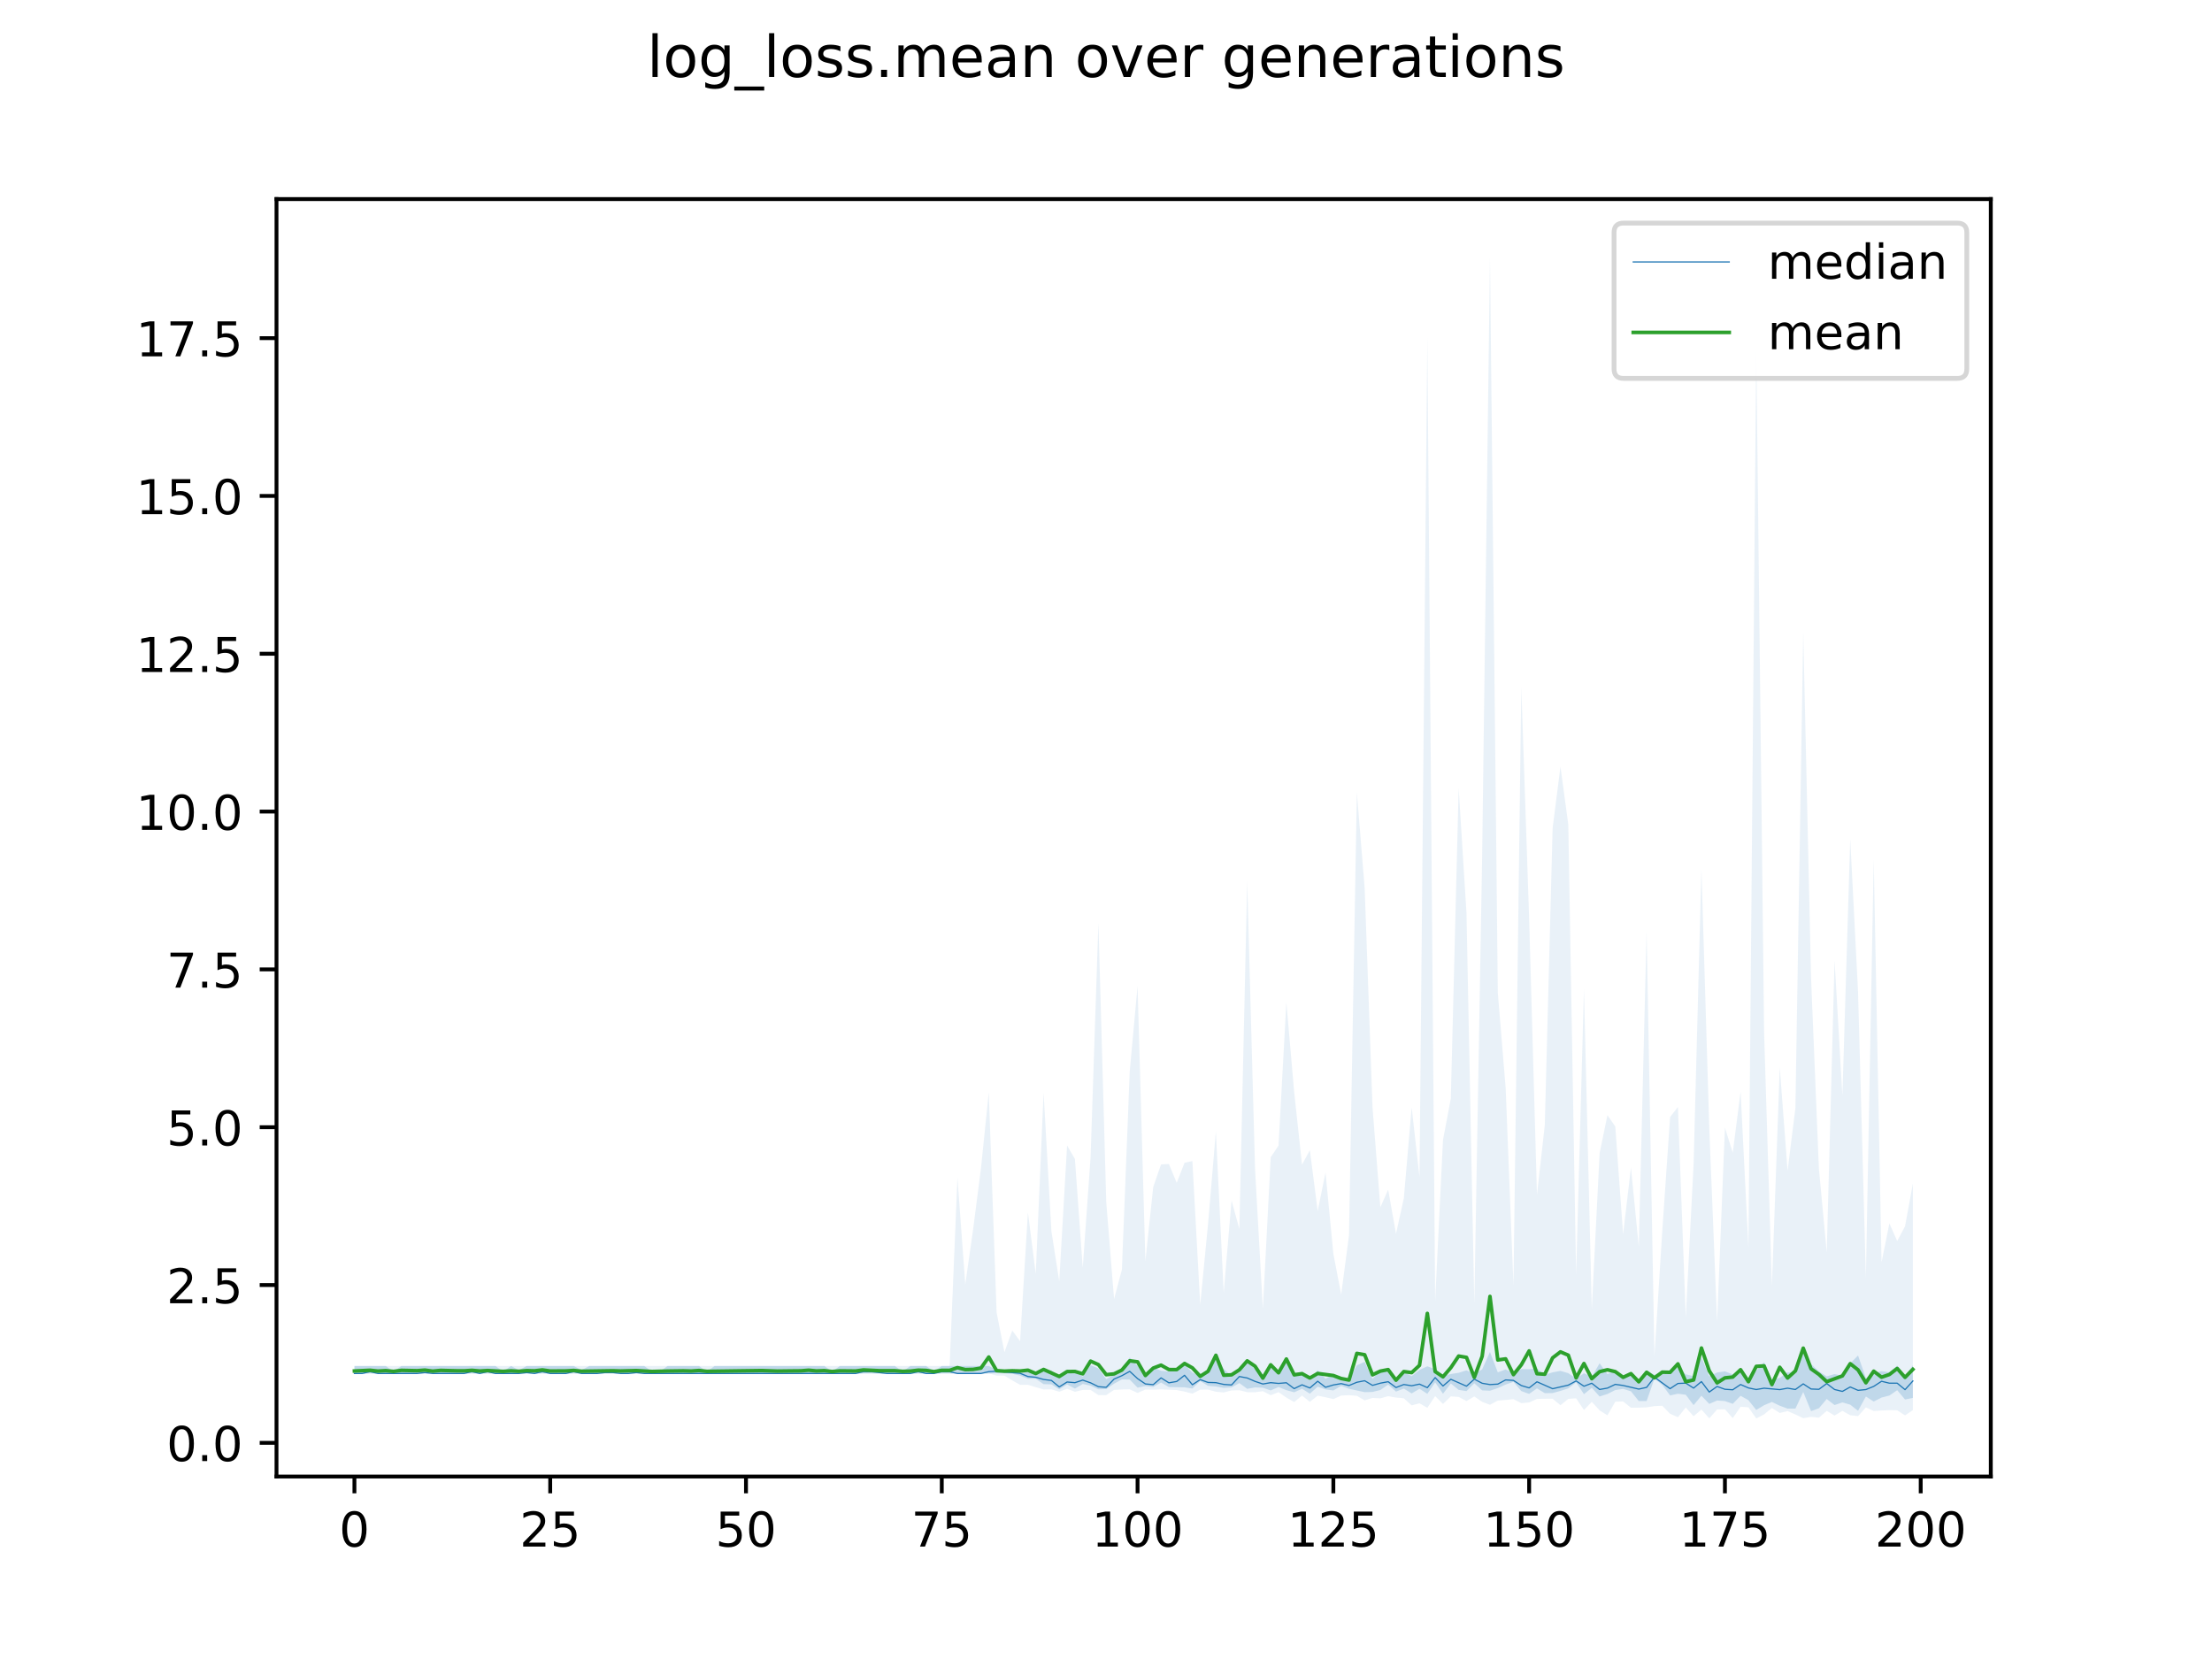 <?xml version="1.0" encoding="utf-8" standalone="no"?>
<!DOCTYPE svg PUBLIC "-//W3C//DTD SVG 1.1//EN"
  "http://www.w3.org/Graphics/SVG/1.1/DTD/svg11.dtd">
<!-- Created with matplotlib (https://matplotlib.org/) -->
<svg height="345.6pt" version="1.1" viewBox="0 0 460.8 345.6" width="460.8pt" xmlns="http://www.w3.org/2000/svg" xmlns:xlink="http://www.w3.org/1999/xlink">
 <defs>
  <style type="text/css">
*{stroke-linecap:butt;stroke-linejoin:round;}
  </style>
 </defs>
 <g id="figure_1">
  <g id="patch_1">
   <path d="M 0 345.6 
L 460.8 345.6 
L 460.8 0 
L 0 0 
z
" style="fill:#ffffff;"/>
  </g>
  <g id="axes_1">
   <g id="patch_2">
    <path d="M 57.6 307.584 
L 414.72 307.584 
L 414.72 41.472 
L 57.6 41.472 
z
" style="fill:#ffffff;"/>
   </g>
   <g id="PolyCollection_1">
    <path clip-path="url(#p5061f35bc5)" d="M 73.833 284.55 
L 73.833 286.122 
L 75.464 286.122 
L 77.096 286.122 
L 78.727 286.122 
L 80.358 286.122 
L 81.99 286.122 
L 83.621 286.122 
L 85.253 286.122 
L 86.884 286.122 
L 88.516 286.122 
L 90.147 286.122 
L 91.778 286.122 
L 93.41 286.122 
L 95.041 286.122 
L 96.673 286.122 
L 98.304 286.122 
L 99.936 286.122 
L 101.567 286.122 
L 103.198 286.122 
L 104.83 286.122 
L 106.461 286.122 
L 108.093 286.122 
L 109.724 286.122 
L 111.356 286.122 
L 112.987 286.122 
L 114.618 286.122 
L 116.25 286.122 
L 117.881 286.122 
L 119.513 286.122 
L 121.144 286.122 
L 122.776 286.122 
L 124.407 286.122 
L 126.038 286.122 
L 127.67 286.122 
L 129.301 286.122 
L 130.933 286.122 
L 132.564 286.122 
L 134.196 286.122 
L 135.827 286.122 
L 137.458 286.122 
L 139.09 286.122 
L 140.721 286.122 
L 142.353 286.122 
L 143.984 286.122 
L 145.616 286.122 
L 147.247 286.122 
L 148.879 286.122 
L 150.51 286.122 
L 152.141 286.122 
L 153.773 286.122 
L 155.404 286.122 
L 157.036 286.122 
L 158.667 286.122 
L 160.299 286.122 
L 161.93 286.122 
L 163.561 286.122 
L 165.193 286.122 
L 166.824 286.122 
L 168.456 286.122 
L 170.087 286.122 
L 171.719 286.122 
L 173.35 286.122 
L 174.981 286.122 
L 176.613 286.122 
L 178.244 286.122 
L 179.876 286.122 
L 181.507 286.122 
L 183.139 286.122 
L 184.77 286.122 
L 186.401 286.122 
L 188.033 286.122 
L 189.664 286.122 
L 191.296 286.122 
L 192.927 286.122 
L 194.559 286.122 
L 196.19 286.122 
L 197.821 286.122 
L 199.453 286.122 
L 201.084 286.122 
L 202.716 286.122 
L 204.347 286.122 
L 205.979 286.122 
L 207.61 286.064 
L 209.241 286.098 
L 210.873 286.188 
L 212.504 286.561 
L 214.136 287.221 
L 215.767 287.219 
L 217.399 288.347 
L 219.03 288.386 
L 220.661 289.426 
L 222.293 288.394 
L 223.924 289.269 
L 225.556 288.309 
L 227.187 288.66 
L 228.819 289.422 
L 230.45 289.375 
L 232.081 288.251 
L 233.713 287.349 
L 235.344 287.389 
L 236.976 289.071 
L 238.607 288.744 
L 240.239 288.926 
L 241.87 288.015 
L 243.501 288.945 
L 245.133 288.979 
L 246.764 289.007 
L 248.396 289.262 
L 250.027 287.699 
L 251.659 288.692 
L 253.29 288.833 
L 254.921 289.126 
L 256.553 289.024 
L 258.184 288.12 
L 259.816 289.316 
L 261.447 289.023 
L 263.079 289.089 
L 264.71 289.649 
L 266.341 288.941 
L 267.973 289.595 
L 269.604 290.044 
L 271.236 289.302 
L 272.867 290.326 
L 274.499 288.88 
L 276.13 289.441 
L 277.761 289.655 
L 279.393 288.713 
L 281.024 289.307 
L 282.656 289.657 
L 284.287 290.015 
L 285.919 289.968 
L 287.55 289.568 
L 289.181 288.437 
L 290.813 289.895 
L 292.444 289.266 
L 294.076 290.278 
L 295.707 289.308 
L 297.339 290.361 
L 298.97 287.97 
L 300.601 290.343 
L 302.233 288.213 
L 303.864 289.532 
L 305.496 289.797 
L 307.127 288.162 
L 308.759 289.64 
L 310.39 289.713 
L 312.021 289.161 
L 313.653 288.431 
L 315.284 287.864 
L 316.916 289.786 
L 318.547 290.375 
L 320.179 289.231 
L 321.81 290.223 
L 323.441 290.2 
L 325.073 289.747 
L 326.704 289.228 
L 328.336 287.966 
L 329.967 290.43 
L 331.599 289.111 
L 333.23 290.911 
L 334.862 290.391 
L 336.493 289.572 
L 338.124 289.335 
L 339.756 289.831 
L 341.387 291.869 
L 343.019 291.866 
L 344.65 287.198 
L 346.282 288.503 
L 347.913 290.694 
L 349.544 290.339 
L 351.176 290.553 
L 352.807 292.721 
L 354.439 290.752 
L 356.07 292.46 
L 357.702 291.748 
L 359.333 291.868 
L 360.964 292.446 
L 362.596 290.773 
L 364.227 291.683 
L 365.859 293.718 
L 367.49 292.733 
L 369.122 292.05 
L 370.753 292.839 
L 372.384 293.444 
L 374.016 293.438 
L 375.647 289.972 
L 377.279 293.968 
L 378.91 293.367 
L 380.542 291.439 
L 382.173 292.699 
L 383.804 292.147 
L 385.436 292.619 
L 387.067 293.895 
L 388.699 290.915 
L 390.33 291.968 
L 391.962 291.137 
L 393.593 290.718 
L 395.224 289.602 
L 396.856 291.544 
L 398.487 291.203 
L 398.487 284.419 
L 398.487 284.419 
L 396.856 286.646 
L 395.224 284.503 
L 393.593 285.862 
L 391.962 285.641 
L 390.33 286.005 
L 388.699 287.104 
L 387.067 282.375 
L 385.436 284.02 
L 383.804 286.57 
L 382.173 286.246 
L 380.542 286.72 
L 378.91 285.682 
L 377.279 284.163 
L 375.647 281.492 
L 374.016 285.973 
L 372.384 285.861 
L 370.753 287.035 
L 369.122 287.43 
L 367.49 283.773 
L 365.859 285.561 
L 364.227 287.194 
L 362.596 285.265 
L 360.964 286.315 
L 359.333 285.68 
L 357.702 285.918 
L 356.07 286.719 
L 354.439 282.758 
L 352.807 286.678 
L 351.176 286.294 
L 349.544 284.801 
L 347.913 285.67 
L 346.282 285.686 
L 344.65 286.412 
L 343.019 285.464 
L 341.387 287.462 
L 339.756 286.54 
L 338.124 286.853 
L 336.493 285.498 
L 334.862 286.259 
L 333.23 283.991 
L 331.599 286.798 
L 329.967 286.075 
L 328.336 287.159 
L 326.704 286.058 
L 325.073 285.577 
L 323.441 285.887 
L 321.81 286.379 
L 320.179 285.093 
L 318.547 285.23 
L 316.916 285.204 
L 315.284 286.088 
L 313.653 285.278 
L 312.021 285.883 
L 310.39 281.635 
L 308.759 285.26 
L 307.127 286.196 
L 305.496 285.463 
L 303.864 285.978 
L 302.233 286.227 
L 300.601 286.673 
L 298.97 285.211 
L 297.339 284.628 
L 295.707 285.381 
L 294.076 286.667 
L 292.444 285.783 
L 290.813 287.1 
L 289.181 285.627 
L 287.55 285.557 
L 285.919 287.254 
L 284.287 283.69 
L 282.656 284.421 
L 281.024 287.329 
L 279.393 287.247 
L 277.761 286.262 
L 276.13 287.221 
L 274.499 285.439 
L 272.867 287.471 
L 271.236 285.911 
L 269.604 285.978 
L 267.973 282.795 
L 266.341 286.418 
L 264.71 283.993 
L 263.079 286.95 
L 261.447 285.22 
L 259.816 283.748 
L 258.184 285.258 
L 256.553 286.633 
L 254.921 285.169 
L 253.29 282.714 
L 251.659 285.744 
L 250.027 286.63 
L 248.396 285.944 
L 246.764 284.243 
L 245.133 285.523 
L 243.501 285.726 
L 241.87 285.555 
L 240.239 284.85 
L 238.607 286.375 
L 236.976 284.544 
L 235.344 282.779 
L 233.713 285.421 
L 232.081 286.357 
L 230.45 287.319 
L 228.819 285.053 
L 227.187 284.377 
L 225.556 286.8 
L 223.924 285.316 
L 222.293 285.899 
L 220.661 287.051 
L 219.03 285.462 
L 217.399 285.522 
L 215.767 285.912 
L 214.136 285.462 
L 212.504 285.423 
L 210.873 285.53 
L 209.241 285.484 
L 207.61 285.406 
L 205.979 284.55 
L 204.347 284.55 
L 202.716 284.55 
L 201.084 284.55 
L 199.453 284.55 
L 197.821 284.55 
L 196.19 284.55 
L 194.559 285.739 
L 192.927 284.55 
L 191.296 284.55 
L 189.664 284.55 
L 188.033 285.739 
L 186.401 284.55 
L 184.77 284.55 
L 183.139 284.55 
L 181.507 284.55 
L 179.876 284.55 
L 178.244 284.55 
L 176.613 284.55 
L 174.981 284.55 
L 173.35 285.739 
L 171.719 284.55 
L 170.087 284.55 
L 168.456 284.55 
L 166.824 284.55 
L 165.193 284.55 
L 163.561 284.55 
L 161.93 284.55 
L 160.299 284.55 
L 158.667 284.55 
L 157.036 284.55 
L 155.404 284.55 
L 153.773 284.55 
L 152.141 284.55 
L 150.51 284.55 
L 148.879 284.55 
L 147.247 285.739 
L 145.616 284.55 
L 143.984 284.55 
L 142.353 284.55 
L 140.721 284.55 
L 139.09 284.55 
L 137.458 285.739 
L 135.827 285.739 
L 134.196 284.55 
L 132.564 284.55 
L 130.933 284.55 
L 129.301 284.55 
L 127.67 284.55 
L 126.038 284.55 
L 124.407 284.55 
L 122.776 284.55 
L 121.144 285.442 
L 119.513 284.55 
L 117.881 284.55 
L 116.25 284.55 
L 114.618 284.55 
L 112.987 284.55 
L 111.356 284.55 
L 109.724 284.55 
L 108.093 285.442 
L 106.461 284.55 
L 104.83 285.739 
L 103.198 284.55 
L 101.567 284.55 
L 99.936 284.55 
L 98.304 284.55 
L 96.673 284.55 
L 95.041 284.55 
L 93.41 284.55 
L 91.778 284.55 
L 90.147 284.55 
L 88.516 284.55 
L 86.884 284.55 
L 85.253 284.55 
L 83.621 284.55 
L 81.99 285.739 
L 80.358 284.55 
L 78.727 284.55 
L 77.096 284.55 
L 75.464 284.55 
L 73.833 284.55 
z
" style="fill:#1f77b4;fill-opacity:0.2;"/>
   </g>
   <g id="PolyCollection_2">
    <path clip-path="url(#p5061f35bc5)" d="M 73.833 284.55 
L 73.833 286.122 
L 75.464 286.122 
L 77.096 286.122 
L 78.727 286.122 
L 80.358 286.122 
L 81.99 286.122 
L 83.621 286.122 
L 85.253 286.122 
L 86.884 286.122 
L 88.516 286.122 
L 90.147 286.122 
L 91.778 286.122 
L 93.41 286.122 
L 95.041 286.122 
L 96.673 286.122 
L 98.304 286.122 
L 99.936 286.122 
L 101.567 286.122 
L 103.198 286.122 
L 104.83 286.122 
L 106.461 286.122 
L 108.093 286.122 
L 109.724 286.122 
L 111.356 286.122 
L 112.987 286.122 
L 114.618 286.122 
L 116.25 286.122 
L 117.881 286.122 
L 119.513 286.122 
L 121.144 286.122 
L 122.776 286.122 
L 124.407 286.122 
L 126.038 286.122 
L 127.67 286.122 
L 129.301 286.122 
L 130.933 286.122 
L 132.564 286.122 
L 134.196 286.122 
L 135.827 286.122 
L 137.458 286.122 
L 139.09 286.122 
L 140.721 286.122 
L 142.353 286.122 
L 143.984 286.122 
L 145.616 286.122 
L 147.247 286.122 
L 148.879 286.122 
L 150.51 286.122 
L 152.141 286.122 
L 153.773 286.122 
L 155.404 286.122 
L 157.036 286.122 
L 158.667 286.122 
L 160.299 286.122 
L 161.93 286.122 
L 163.561 286.122 
L 165.193 286.122 
L 166.824 286.122 
L 168.456 286.122 
L 170.087 286.122 
L 171.719 286.122 
L 173.35 286.122 
L 174.981 286.122 
L 176.613 286.122 
L 178.244 286.122 
L 179.876 286.122 
L 181.507 286.122 
L 183.139 286.122 
L 184.77 286.122 
L 186.401 286.122 
L 188.033 286.122 
L 189.664 286.122 
L 191.296 286.122 
L 192.927 286.122 
L 194.559 286.122 
L 196.19 286.122 
L 197.821 286.122 
L 199.453 286.122 
L 201.084 286.122 
L 202.716 286.122 
L 204.347 286.122 
L 205.979 286.122 
L 207.61 286.558 
L 209.241 286.565 
L 210.873 287.56 
L 212.504 288.492 
L 214.136 288.477 
L 215.767 288.975 
L 217.399 289.453 
L 219.03 289.423 
L 220.661 289.924 
L 222.293 289.303 
L 223.924 289.93 
L 225.556 289.547 
L 227.187 289.547 
L 228.819 290.628 
L 230.45 290.631 
L 232.081 289.542 
L 233.713 289.453 
L 235.344 289.417 
L 236.976 290.173 
L 238.607 289.468 
L 240.239 289.501 
L 241.87 289.431 
L 243.501 289.505 
L 245.133 289.579 
L 246.764 289.894 
L 248.396 290.326 
L 250.027 289.488 
L 251.659 289.485 
L 253.29 289.92 
L 254.921 290.076 
L 256.553 289.647 
L 258.184 289.607 
L 259.816 290.022 
L 261.447 290.033 
L 263.079 289.81 
L 264.71 290.654 
L 266.341 290.01 
L 267.973 291.138 
L 269.604 292.069 
L 271.236 290.728 
L 272.867 292.027 
L 274.499 290.748 
L 276.13 291.072 
L 277.761 291.462 
L 279.393 290.722 
L 281.024 290.647 
L 282.656 290.781 
L 284.287 291.721 
L 285.919 291.211 
L 287.55 291.309 
L 289.181 290.839 
L 290.813 291.143 
L 292.444 291.288 
L 294.076 292.773 
L 295.707 292.33 
L 297.339 293.275 
L 298.97 290.84 
L 300.601 292.479 
L 302.233 290.895 
L 303.864 291 
L 305.496 291.858 
L 307.127 290.909 
L 308.759 292.032 
L 310.39 292.642 
L 312.021 291.763 
L 313.653 291.635 
L 315.284 291.469 
L 316.916 292.298 
L 318.547 292.154 
L 320.179 291.423 
L 321.81 291.393 
L 323.441 291.383 
L 325.073 292.735 
L 326.704 291.406 
L 328.336 291.295 
L 329.967 293.736 
L 331.599 292.023 
L 333.23 293.809 
L 334.862 294.838 
L 336.493 291.999 
L 338.124 291.943 
L 339.756 293.253 
L 341.387 293.246 
L 343.019 293.178 
L 344.65 292.917 
L 346.282 292.845 
L 347.913 294.521 
L 349.544 295.231 
L 351.176 293.213 
L 352.807 295.025 
L 354.439 293.64 
L 356.07 295.466 
L 357.702 293.618 
L 359.333 293.585 
L 360.964 295.424 
L 362.596 293.058 
L 364.227 293.168 
L 365.859 295.488 
L 367.49 294.647 
L 369.122 293.318 
L 370.753 294.346 
L 372.384 293.949 
L 374.016 294.654 
L 375.647 295.436 
L 377.279 295.157 
L 378.91 295.329 
L 380.542 293.911 
L 382.173 294.887 
L 383.804 293.905 
L 385.436 294.817 
L 387.067 295.004 
L 388.699 293.186 
L 390.33 293.938 
L 391.962 293.831 
L 393.593 293.765 
L 395.224 293.791 
L 396.856 294.852 
L 398.487 293.752 
L 398.487 246.55 
L 398.487 246.55 
L 396.856 255.449 
L 395.224 258.538 
L 393.593 254.859 
L 391.962 262.959 
L 390.33 179.051 
L 388.699 266.201 
L 387.067 206.633 
L 385.436 174.787 
L 383.804 228.277 
L 382.173 200.052 
L 380.542 260.883 
L 378.91 243.435 
L 377.279 203.814 
L 375.647 131.706 
L 374.016 230.825 
L 372.384 243.894 
L 370.753 222.321 
L 369.122 267.861 
L 367.49 214.997 
L 365.859 72.459 
L 364.227 259.838 
L 362.596 227.412 
L 360.964 240.127 
L 359.333 234.918 
L 357.702 275.404 
L 356.07 234.916 
L 354.439 180.98 
L 352.807 242.474 
L 351.176 274.425 
L 349.544 230.619 
L 347.913 232.688 
L 346.282 256.453 
L 344.65 282.439 
L 343.019 193.882 
L 341.387 259.697 
L 339.756 243.219 
L 338.124 257.119 
L 336.493 234.671 
L 334.862 232.315 
L 333.23 240.216 
L 331.599 272.705 
L 329.967 206.053 
L 328.336 265.586 
L 326.704 171.763 
L 325.073 159.713 
L 323.441 172.488 
L 321.81 234.374 
L 320.179 248.903 
L 318.547 191.318 
L 316.916 143.146 
L 315.284 267.754 
L 313.653 226.619 
L 312.021 206.816 
L 310.39 53.568 
L 308.759 178.348 
L 307.127 271.649 
L 305.496 190.201 
L 303.864 164.174 
L 302.233 228.844 
L 300.601 237.491 
L 298.97 270.946 
L 297.339 70.142 
L 295.707 245.203 
L 294.076 230.702 
L 292.444 249.607 
L 290.813 257.014 
L 289.181 247.831 
L 287.55 251.504 
L 285.919 230.642 
L 284.287 185.033 
L 282.656 165.05 
L 281.024 257.306 
L 279.393 269.673 
L 277.761 261.178 
L 276.13 244.257 
L 274.499 252.269 
L 272.867 239.599 
L 271.236 242.628 
L 269.604 227.536 
L 267.973 208.765 
L 266.341 238.657 
L 264.71 241.073 
L 263.079 272.68 
L 261.447 243.518 
L 259.816 183.546 
L 258.184 256.024 
L 256.553 250.085 
L 254.921 269.309 
L 253.29 235.688 
L 251.659 254.96 
L 250.027 271.817 
L 248.396 241.879 
L 246.764 242.213 
L 245.133 246.407 
L 243.501 242.482 
L 241.87 242.564 
L 240.239 247.253 
L 238.607 262.712 
L 236.976 205.393 
L 235.344 223.203 
L 233.713 264.478 
L 232.081 270.611 
L 230.45 250.37 
L 228.819 192.178 
L 227.187 241.095 
L 225.556 264.116 
L 223.924 241.444 
L 222.293 238.625 
L 220.661 266.93 
L 219.03 256.496 
L 217.399 227.588 
L 215.767 265.373 
L 214.136 252.561 
L 212.504 279.401 
L 210.873 277.17 
L 209.241 281.686 
L 207.61 273.424 
L 205.979 227.56 
L 204.347 243.459 
L 202.716 256.106 
L 201.084 267.567 
L 199.453 245.315 
L 197.821 284.55 
L 196.19 284.55 
L 194.559 284.55 
L 192.927 284.55 
L 191.296 284.55 
L 189.664 284.55 
L 188.033 284.55 
L 186.401 284.55 
L 184.77 284.55 
L 183.139 284.55 
L 181.507 284.55 
L 179.876 284.55 
L 178.244 284.55 
L 176.613 284.55 
L 174.981 284.55 
L 173.35 284.55 
L 171.719 284.55 
L 170.087 284.55 
L 168.456 284.55 
L 166.824 284.55 
L 165.193 284.55 
L 163.561 284.55 
L 161.93 284.55 
L 160.299 284.55 
L 158.667 284.55 
L 157.036 284.55 
L 155.404 284.55 
L 153.773 284.55 
L 152.141 284.55 
L 150.51 284.55 
L 148.879 284.55 
L 147.247 284.55 
L 145.616 284.55 
L 143.984 284.55 
L 142.353 284.55 
L 140.721 284.55 
L 139.09 284.55 
L 137.458 284.55 
L 135.827 284.55 
L 134.196 284.55 
L 132.564 284.55 
L 130.933 284.55 
L 129.301 284.55 
L 127.67 284.55 
L 126.038 284.55 
L 124.407 284.55 
L 122.776 284.55 
L 121.144 284.55 
L 119.513 284.55 
L 117.881 284.55 
L 116.25 284.55 
L 114.618 284.55 
L 112.987 284.55 
L 111.356 284.55 
L 109.724 284.55 
L 108.093 284.55 
L 106.461 284.55 
L 104.83 284.55 
L 103.198 284.55 
L 101.567 284.55 
L 99.936 284.55 
L 98.304 284.55 
L 96.673 284.55 
L 95.041 284.55 
L 93.41 284.55 
L 91.778 284.55 
L 90.147 284.55 
L 88.516 284.55 
L 86.884 284.55 
L 85.253 284.55 
L 83.621 284.55 
L 81.99 284.55 
L 80.358 284.55 
L 78.727 284.55 
L 77.096 284.55 
L 75.464 284.55 
L 73.833 284.55 
z
" style="fill:#1f77b4;fill-opacity:0.1;"/>
   </g>
   <g id="matplotlib.axis_1">
    <g id="xtick_1">
     <g id="line2d_1">
      <defs>
       <path d="M 0 0 
L 0 3.5 
" id="m62c7169030" style="stroke:#000000;stroke-width:0.8;"/>
      </defs>
      <g>
       <use style="stroke:#000000;stroke-width:0.8;" x="73.833" xlink:href="#m62c7169030" y="307.584"/>
      </g>
     </g>
     <g id="text_1">
      <!-- 0 -->
      <defs>
       <path d="M 31.781 66.406 
Q 24.172 66.406 20.328 58.906 
Q 16.5 51.422 16.5 36.375 
Q 16.5 21.391 20.328 13.891 
Q 24.172 6.391 31.781 6.391 
Q 39.453 6.391 43.281 13.891 
Q 47.125 21.391 47.125 36.375 
Q 47.125 51.422 43.281 58.906 
Q 39.453 66.406 31.781 66.406 
z
M 31.781 74.219 
Q 44.047 74.219 50.516 64.516 
Q 56.984 54.828 56.984 36.375 
Q 56.984 17.969 50.516 8.266 
Q 44.047 -1.422 31.781 -1.422 
Q 19.531 -1.422 13.062 8.266 
Q 6.594 17.969 6.594 36.375 
Q 6.594 54.828 13.062 64.516 
Q 19.531 74.219 31.781 74.219 
z
" id="DejaVuSans-48"/>
      </defs>
      <g transform="translate(70.651 322.182)scale(0.1 -0.1)">
       <use xlink:href="#DejaVuSans-48"/>
      </g>
     </g>
    </g>
    <g id="xtick_2">
     <g id="line2d_2">
      <g>
       <use style="stroke:#000000;stroke-width:0.8;" x="114.618" xlink:href="#m62c7169030" y="307.584"/>
      </g>
     </g>
     <g id="text_2">
      <!-- 25 -->
      <defs>
       <path d="M 19.188 8.297 
L 53.609 8.297 
L 53.609 0 
L 7.328 0 
L 7.328 8.297 
Q 12.938 14.109 22.625 23.891 
Q 32.328 33.688 34.812 36.531 
Q 39.547 41.844 41.422 45.531 
Q 43.312 49.219 43.312 52.781 
Q 43.312 58.594 39.234 62.25 
Q 35.156 65.922 28.609 65.922 
Q 23.969 65.922 18.812 64.312 
Q 13.672 62.703 7.812 59.422 
L 7.812 69.391 
Q 13.766 71.781 18.938 73 
Q 24.125 74.219 28.422 74.219 
Q 39.75 74.219 46.484 68.547 
Q 53.219 62.891 53.219 53.422 
Q 53.219 48.922 51.531 44.891 
Q 49.859 40.875 45.406 35.406 
Q 44.188 33.984 37.641 27.219 
Q 31.109 20.453 19.188 8.297 
z
" id="DejaVuSans-50"/>
       <path d="M 10.797 72.906 
L 49.516 72.906 
L 49.516 64.594 
L 19.828 64.594 
L 19.828 46.734 
Q 21.969 47.469 24.109 47.828 
Q 26.266 48.188 28.422 48.188 
Q 40.625 48.188 47.75 41.5 
Q 54.891 34.812 54.891 23.391 
Q 54.891 11.625 47.562 5.094 
Q 40.234 -1.422 26.906 -1.422 
Q 22.312 -1.422 17.547 -0.641 
Q 12.797 0.141 7.719 1.703 
L 7.719 11.625 
Q 12.109 9.234 16.797 8.062 
Q 21.484 6.891 26.703 6.891 
Q 35.156 6.891 40.078 11.328 
Q 45.016 15.766 45.016 23.391 
Q 45.016 31 40.078 35.438 
Q 35.156 39.891 26.703 39.891 
Q 22.75 39.891 18.812 39.016 
Q 14.891 38.141 10.797 36.281 
z
" id="DejaVuSans-53"/>
      </defs>
      <g transform="translate(108.256 322.182)scale(0.1 -0.1)">
       <use xlink:href="#DejaVuSans-50"/>
       <use x="63.623" xlink:href="#DejaVuSans-53"/>
      </g>
     </g>
    </g>
    <g id="xtick_3">
     <g id="line2d_3">
      <g>
       <use style="stroke:#000000;stroke-width:0.8;" x="155.404" xlink:href="#m62c7169030" y="307.584"/>
      </g>
     </g>
     <g id="text_3">
      <!-- 50 -->
      <g transform="translate(149.042 322.182)scale(0.1 -0.1)">
       <use xlink:href="#DejaVuSans-53"/>
       <use x="63.623" xlink:href="#DejaVuSans-48"/>
      </g>
     </g>
    </g>
    <g id="xtick_4">
     <g id="line2d_4">
      <g>
       <use style="stroke:#000000;stroke-width:0.8;" x="196.19" xlink:href="#m62c7169030" y="307.584"/>
      </g>
     </g>
     <g id="text_4">
      <!-- 75 -->
      <defs>
       <path d="M 8.203 72.906 
L 55.078 72.906 
L 55.078 68.703 
L 28.609 0 
L 18.312 0 
L 43.219 64.594 
L 8.203 64.594 
z
" id="DejaVuSans-55"/>
      </defs>
      <g transform="translate(189.827 322.182)scale(0.1 -0.1)">
       <use xlink:href="#DejaVuSans-55"/>
       <use x="63.623" xlink:href="#DejaVuSans-53"/>
      </g>
     </g>
    </g>
    <g id="xtick_5">
     <g id="line2d_5">
      <g>
       <use style="stroke:#000000;stroke-width:0.8;" x="236.976" xlink:href="#m62c7169030" y="307.584"/>
      </g>
     </g>
     <g id="text_5">
      <!-- 100 -->
      <defs>
       <path d="M 12.406 8.297 
L 28.516 8.297 
L 28.516 63.922 
L 10.984 60.406 
L 10.984 69.391 
L 28.422 72.906 
L 38.281 72.906 
L 38.281 8.297 
L 54.391 8.297 
L 54.391 0 
L 12.406 0 
z
" id="DejaVuSans-49"/>
      </defs>
      <g transform="translate(227.432 322.182)scale(0.1 -0.1)">
       <use xlink:href="#DejaVuSans-49"/>
       <use x="63.623" xlink:href="#DejaVuSans-48"/>
       <use x="127.246" xlink:href="#DejaVuSans-48"/>
      </g>
     </g>
    </g>
    <g id="xtick_6">
     <g id="line2d_6">
      <g>
       <use style="stroke:#000000;stroke-width:0.8;" x="277.761" xlink:href="#m62c7169030" y="307.584"/>
      </g>
     </g>
     <g id="text_6">
      <!-- 125 -->
      <g transform="translate(268.218 322.182)scale(0.1 -0.1)">
       <use xlink:href="#DejaVuSans-49"/>
       <use x="63.623" xlink:href="#DejaVuSans-50"/>
       <use x="127.246" xlink:href="#DejaVuSans-53"/>
      </g>
     </g>
    </g>
    <g id="xtick_7">
     <g id="line2d_7">
      <g>
       <use style="stroke:#000000;stroke-width:0.8;" x="318.547" xlink:href="#m62c7169030" y="307.584"/>
      </g>
     </g>
     <g id="text_7">
      <!-- 150 -->
      <g transform="translate(309.003 322.182)scale(0.1 -0.1)">
       <use xlink:href="#DejaVuSans-49"/>
       <use x="63.623" xlink:href="#DejaVuSans-53"/>
       <use x="127.246" xlink:href="#DejaVuSans-48"/>
      </g>
     </g>
    </g>
    <g id="xtick_8">
     <g id="line2d_8">
      <g>
       <use style="stroke:#000000;stroke-width:0.8;" x="359.333" xlink:href="#m62c7169030" y="307.584"/>
      </g>
     </g>
     <g id="text_8">
      <!-- 175 -->
      <g transform="translate(349.789 322.182)scale(0.1 -0.1)">
       <use xlink:href="#DejaVuSans-49"/>
       <use x="63.623" xlink:href="#DejaVuSans-55"/>
       <use x="127.246" xlink:href="#DejaVuSans-53"/>
      </g>
     </g>
    </g>
    <g id="xtick_9">
     <g id="line2d_9">
      <g>
       <use style="stroke:#000000;stroke-width:0.8;" x="400.119" xlink:href="#m62c7169030" y="307.584"/>
      </g>
     </g>
     <g id="text_9">
      <!-- 200 -->
      <g transform="translate(390.575 322.182)scale(0.1 -0.1)">
       <use xlink:href="#DejaVuSans-50"/>
       <use x="63.623" xlink:href="#DejaVuSans-48"/>
       <use x="127.246" xlink:href="#DejaVuSans-48"/>
      </g>
     </g>
    </g>
   </g>
   <g id="matplotlib.axis_2">
    <g id="ytick_1">
     <g id="line2d_10">
      <defs>
       <path d="M 0 0 
L -3.5 0 
" id="m1b0a2f6fd9" style="stroke:#000000;stroke-width:0.8;"/>
      </defs>
      <g>
       <use style="stroke:#000000;stroke-width:0.8;" x="57.6" xlink:href="#m1b0a2f6fd9" y="300.569"/>
      </g>
     </g>
     <g id="text_10">
      <!-- 0.0 -->
      <defs>
       <path d="M 10.688 12.406 
L 21 12.406 
L 21 0 
L 10.688 0 
z
" id="DejaVuSans-46"/>
      </defs>
      <g transform="translate(34.697 304.368)scale(0.1 -0.1)">
       <use xlink:href="#DejaVuSans-48"/>
       <use x="63.623" xlink:href="#DejaVuSans-46"/>
       <use x="95.41" xlink:href="#DejaVuSans-48"/>
      </g>
     </g>
    </g>
    <g id="ytick_2">
     <g id="line2d_11">
      <g>
       <use style="stroke:#000000;stroke-width:0.8;" x="57.6" xlink:href="#m1b0a2f6fd9" y="267.693"/>
      </g>
     </g>
     <g id="text_11">
      <!-- 2.5 -->
      <g transform="translate(34.697 271.492)scale(0.1 -0.1)">
       <use xlink:href="#DejaVuSans-50"/>
       <use x="63.623" xlink:href="#DejaVuSans-46"/>
       <use x="95.41" xlink:href="#DejaVuSans-53"/>
      </g>
     </g>
    </g>
    <g id="ytick_3">
     <g id="line2d_12">
      <g>
       <use style="stroke:#000000;stroke-width:0.8;" x="57.6" xlink:href="#m1b0a2f6fd9" y="234.817"/>
      </g>
     </g>
     <g id="text_12">
      <!-- 5.0 -->
      <g transform="translate(34.697 238.616)scale(0.1 -0.1)">
       <use xlink:href="#DejaVuSans-53"/>
       <use x="63.623" xlink:href="#DejaVuSans-46"/>
       <use x="95.41" xlink:href="#DejaVuSans-48"/>
      </g>
     </g>
    </g>
    <g id="ytick_4">
     <g id="line2d_13">
      <g>
       <use style="stroke:#000000;stroke-width:0.8;" x="57.6" xlink:href="#m1b0a2f6fd9" y="201.941"/>
      </g>
     </g>
     <g id="text_13">
      <!-- 7.5 -->
      <g transform="translate(34.697 205.74)scale(0.1 -0.1)">
       <use xlink:href="#DejaVuSans-55"/>
       <use x="63.623" xlink:href="#DejaVuSans-46"/>
       <use x="95.41" xlink:href="#DejaVuSans-53"/>
      </g>
     </g>
    </g>
    <g id="ytick_5">
     <g id="line2d_14">
      <g>
       <use style="stroke:#000000;stroke-width:0.8;" x="57.6" xlink:href="#m1b0a2f6fd9" y="169.065"/>
      </g>
     </g>
     <g id="text_14">
      <!-- 10.0 -->
      <g transform="translate(28.334 172.864)scale(0.1 -0.1)">
       <use xlink:href="#DejaVuSans-49"/>
       <use x="63.623" xlink:href="#DejaVuSans-48"/>
       <use x="127.246" xlink:href="#DejaVuSans-46"/>
       <use x="159.033" xlink:href="#DejaVuSans-48"/>
      </g>
     </g>
    </g>
    <g id="ytick_6">
     <g id="line2d_15">
      <g>
       <use style="stroke:#000000;stroke-width:0.8;" x="57.6" xlink:href="#m1b0a2f6fd9" y="136.189"/>
      </g>
     </g>
     <g id="text_15">
      <!-- 12.5 -->
      <g transform="translate(28.334 139.988)scale(0.1 -0.1)">
       <use xlink:href="#DejaVuSans-49"/>
       <use x="63.623" xlink:href="#DejaVuSans-50"/>
       <use x="127.246" xlink:href="#DejaVuSans-46"/>
       <use x="159.033" xlink:href="#DejaVuSans-53"/>
      </g>
     </g>
    </g>
    <g id="ytick_7">
     <g id="line2d_16">
      <g>
       <use style="stroke:#000000;stroke-width:0.8;" x="57.6" xlink:href="#m1b0a2f6fd9" y="103.313"/>
      </g>
     </g>
     <g id="text_16">
      <!-- 15.0 -->
      <g transform="translate(28.334 107.112)scale(0.1 -0.1)">
       <use xlink:href="#DejaVuSans-49"/>
       <use x="63.623" xlink:href="#DejaVuSans-53"/>
       <use x="127.246" xlink:href="#DejaVuSans-46"/>
       <use x="159.033" xlink:href="#DejaVuSans-48"/>
      </g>
     </g>
    </g>
    <g id="ytick_8">
     <g id="line2d_17">
      <g>
       <use style="stroke:#000000;stroke-width:0.8;" x="57.6" xlink:href="#m1b0a2f6fd9" y="70.437"/>
      </g>
     </g>
     <g id="text_17">
      <!-- 17.5 -->
      <g transform="translate(28.334 74.236)scale(0.1 -0.1)">
       <use xlink:href="#DejaVuSans-49"/>
       <use x="63.623" xlink:href="#DejaVuSans-55"/>
       <use x="127.246" xlink:href="#DejaVuSans-46"/>
       <use x="159.033" xlink:href="#DejaVuSans-53"/>
      </g>
     </g>
    </g>
   </g>
   <g id="line2d_18">
    <path clip-path="url(#p5061f35bc5)" d="M 73.833 286.122 
L 75.464 286.122 
L 77.096 285.739 
L 78.727 286.122 
L 86.884 286.122 
L 88.516 285.931 
L 90.147 286.122 
L 96.673 286.122 
L 98.304 285.739 
L 99.936 286.122 
L 101.567 285.739 
L 103.198 286.122 
L 108.093 286.122 
L 109.724 285.931 
L 111.356 286.122 
L 112.987 285.739 
L 114.618 286.122 
L 117.881 286.122 
L 119.513 285.739 
L 121.144 286.122 
L 124.407 286.122 
L 126.038 285.931 
L 127.67 285.931 
L 129.301 286.122 
L 130.933 286.122 
L 132.564 285.931 
L 134.196 286.122 
L 178.244 286.122 
L 179.876 285.739 
L 181.507 285.739 
L 184.77 286.122 
L 189.664 286.122 
L 191.296 285.739 
L 192.927 286.122 
L 194.559 286.122 
L 196.19 285.739 
L 197.821 285.739 
L 199.453 286.122 
L 204.347 286.122 
L 205.979 285.739 
L 207.61 285.647 
L 212.504 286.081 
L 214.136 286.755 
L 215.767 286.912 
L 217.399 287.37 
L 219.03 287.572 
L 220.661 288.921 
L 222.293 287.895 
L 223.924 288.036 
L 225.556 287.501 
L 227.187 288.066 
L 228.819 288.872 
L 230.45 289.001 
L 232.081 287.287 
L 233.713 286.581 
L 235.344 285.679 
L 236.976 287.189 
L 238.607 288.3 
L 240.239 288.449 
L 241.87 287.039 
L 243.501 288.067 
L 245.133 287.784 
L 246.764 286.499 
L 248.396 288.465 
L 250.027 287.398 
L 251.659 287.987 
L 253.29 288.031 
L 254.921 288.398 
L 256.553 288.511 
L 258.184 286.755 
L 259.816 287.06 
L 261.447 287.768 
L 263.079 288.311 
L 264.71 288.035 
L 266.341 288.19 
L 267.973 288.053 
L 269.604 289.278 
L 271.236 288.482 
L 272.867 289.145 
L 274.499 287.734 
L 276.13 288.995 
L 277.761 288.511 
L 279.393 288.231 
L 281.024 288.628 
L 282.656 287.951 
L 284.287 287.631 
L 285.919 288.597 
L 287.55 288.14 
L 289.181 287.832 
L 290.813 289.047 
L 292.444 288.418 
L 294.076 288.676 
L 295.707 288.338 
L 297.339 289.077 
L 298.97 286.978 
L 300.601 288.73 
L 302.233 287.329 
L 305.496 288.766 
L 307.127 287.305 
L 308.759 288.157 
L 310.39 288.432 
L 312.021 288.333 
L 313.653 287.46 
L 315.284 287.566 
L 316.916 288.634 
L 318.547 289.123 
L 320.179 287.85 
L 323.441 289.294 
L 326.704 288.549 
L 328.336 287.672 
L 329.967 288.776 
L 331.599 288.154 
L 333.23 289.454 
L 334.862 289.167 
L 336.493 288.388 
L 338.124 288.617 
L 341.387 289.374 
L 343.019 289.017 
L 344.65 286.887 
L 347.913 289.285 
L 349.544 288.201 
L 351.176 288.131 
L 352.807 289.165 
L 354.439 287.809 
L 356.07 289.985 
L 357.702 288.825 
L 359.333 289.412 
L 360.964 289.512 
L 362.596 288.419 
L 364.227 289.134 
L 365.859 289.463 
L 367.49 289.188 
L 370.753 289.482 
L 372.384 289.185 
L 374.016 289.457 
L 375.647 288.286 
L 377.279 289.355 
L 378.91 289.42 
L 380.542 288.222 
L 382.173 289.458 
L 383.804 289.855 
L 385.436 288.931 
L 387.067 289.632 
L 388.699 289.471 
L 390.33 288.809 
L 391.962 287.744 
L 393.593 288.145 
L 395.224 288.145 
L 396.856 289.49 
L 398.487 287.683 
L 398.487 287.683 
" style="fill:none;stroke:#1f77b4;stroke-linecap:square;stroke-width:0.25;"/>
   </g>
   <g id="line2d_19">
    <path clip-path="url(#p5061f35bc5)" d="M 73.833 285.604 
L 77.096 285.448 
L 78.727 285.621 
L 80.358 285.53 
L 81.99 285.687 
L 83.621 285.47 
L 86.884 285.542 
L 88.516 285.419 
L 90.147 285.636 
L 91.778 285.478 
L 95.041 285.562 
L 96.673 285.573 
L 98.304 285.463 
L 99.936 285.605 
L 101.567 285.507 
L 104.83 285.684 
L 106.461 285.57 
L 108.093 285.66 
L 109.724 285.526 
L 111.356 285.569 
L 112.987 285.381 
L 114.618 285.608 
L 117.881 285.585 
L 119.513 285.491 
L 121.144 285.649 
L 127.67 285.55 
L 129.301 285.601 
L 132.564 285.514 
L 135.827 285.703 
L 139.09 285.617 
L 142.353 285.569 
L 143.984 285.613 
L 145.616 285.498 
L 147.247 285.676 
L 158.667 285.514 
L 161.93 285.624 
L 165.193 285.585 
L 166.824 285.569 
L 168.456 285.439 
L 170.087 285.593 
L 171.719 285.526 
L 173.35 285.715 
L 174.981 285.573 
L 178.244 285.605 
L 179.876 285.385 
L 183.139 285.538 
L 186.401 285.545 
L 188.033 285.676 
L 189.664 285.621 
L 191.296 285.432 
L 192.927 285.483 
L 194.559 285.735 
L 196.19 285.463 
L 197.821 285.471 
L 199.453 284.904 
L 201.084 285.31 
L 202.716 285.266 
L 204.347 284.999 
L 205.979 282.694 
L 207.61 285.528 
L 209.241 285.632 
L 210.873 285.557 
L 212.504 285.607 
L 214.136 285.432 
L 215.767 286.125 
L 217.399 285.279 
L 220.661 286.751 
L 222.293 285.721 
L 223.924 285.699 
L 225.556 286.193 
L 227.187 283.545 
L 228.819 284.275 
L 230.45 286.37 
L 232.081 286.205 
L 233.713 285.404 
L 235.344 283.477 
L 236.976 283.691 
L 238.607 286.542 
L 240.239 285 
L 241.87 284.384 
L 243.501 285.302 
L 245.133 285.307 
L 246.764 284.038 
L 248.396 284.953 
L 250.027 286.712 
L 251.659 285.667 
L 253.29 282.333 
L 254.921 286.483 
L 256.553 286.403 
L 258.184 285.353 
L 259.816 283.491 
L 261.447 284.608 
L 263.079 287.087 
L 264.71 284.32 
L 266.341 285.977 
L 267.973 283.104 
L 269.604 286.405 
L 271.236 286.153 
L 272.867 287.064 
L 274.499 286.119 
L 277.761 286.549 
L 279.393 287.171 
L 281.024 287.488 
L 282.656 281.934 
L 284.287 282.218 
L 285.919 286.401 
L 287.55 285.63 
L 289.181 285.313 
L 290.813 287.519 
L 292.444 285.72 
L 294.076 285.941 
L 295.707 284.428 
L 297.339 273.605 
L 298.97 285.72 
L 300.601 286.815 
L 302.233 284.911 
L 303.864 282.493 
L 305.496 282.768 
L 307.127 286.934 
L 308.759 282.542 
L 310.39 270.067 
L 312.021 283.306 
L 313.653 283.074 
L 315.284 286.362 
L 316.916 284.316 
L 318.547 281.418 
L 320.179 286.167 
L 321.81 286.275 
L 323.441 282.863 
L 325.073 281.617 
L 326.704 282.31 
L 328.336 287.04 
L 329.967 284.049 
L 331.599 287.199 
L 333.23 285.741 
L 334.862 285.345 
L 336.493 285.737 
L 338.124 286.922 
L 339.756 286.157 
L 341.387 287.851 
L 343.019 285.873 
L 344.65 287.026 
L 346.282 285.84 
L 347.913 285.881 
L 349.544 284.122 
L 351.176 287.846 
L 352.807 287.474 
L 354.439 280.82 
L 356.07 285.576 
L 357.702 288.077 
L 359.333 287.035 
L 360.964 286.867 
L 362.596 285.336 
L 364.227 287.828 
L 365.859 284.64 
L 367.49 284.536 
L 369.122 288.431 
L 370.753 284.828 
L 372.384 287.064 
L 374.016 285.576 
L 375.647 280.848 
L 377.279 285.154 
L 378.91 286.312 
L 380.542 287.826 
L 383.804 286.626 
L 385.436 284.081 
L 387.067 285.37 
L 388.699 288.056 
L 390.33 285.643 
L 391.962 286.896 
L 393.593 286.333 
L 395.224 285.081 
L 396.856 286.931 
L 398.487 285.271 
L 398.487 285.271 
" style="fill:none;stroke:#2ca02c;stroke-linecap:square;stroke-width:0.75;"/>
   </g>
   <g id="patch_3">
    <path d="M 57.6 307.584 
L 57.6 41.472 
" style="fill:none;stroke:#000000;stroke-linecap:square;stroke-linejoin:miter;stroke-width:0.8;"/>
   </g>
   <g id="patch_4">
    <path d="M 414.72 307.584 
L 414.72 41.472 
" style="fill:none;stroke:#000000;stroke-linecap:square;stroke-linejoin:miter;stroke-width:0.8;"/>
   </g>
   <g id="patch_5">
    <path d="M 57.6 307.584 
L 414.72 307.584 
" style="fill:none;stroke:#000000;stroke-linecap:square;stroke-linejoin:miter;stroke-width:0.8;"/>
   </g>
   <g id="patch_6">
    <path d="M 57.6 41.472 
L 414.72 41.472 
" style="fill:none;stroke:#000000;stroke-linecap:square;stroke-linejoin:miter;stroke-width:0.8;"/>
   </g>
   <g id="legend_1">
    <g id="patch_7">
     <path d="M 338.234 78.828 
L 407.72 78.828 
Q 409.72 78.828 409.72 76.828 
L 409.72 48.472 
Q 409.72 46.472 407.72 46.472 
L 338.234 46.472 
Q 336.234 46.472 336.234 48.472 
L 336.234 76.828 
Q 336.234 78.828 338.234 78.828 
z
" style="fill:#ffffff;opacity:0.8;stroke:#cccccc;stroke-linejoin:miter;"/>
    </g>
    <g id="line2d_20">
     <path d="M 340.234 54.57 
L 360.234 54.57 
" style="fill:none;stroke:#1f77b4;stroke-linecap:square;stroke-width:0.25;"/>
    </g>
    <g id="line2d_21"/>
    <g id="text_18">
     <!-- median -->
     <defs>
      <path d="M 52 44.188 
Q 55.375 50.25 60.062 53.125 
Q 64.75 56 71.094 56 
Q 79.641 56 84.281 50.016 
Q 88.922 44.047 88.922 33.016 
L 88.922 0 
L 79.891 0 
L 79.891 32.719 
Q 79.891 40.578 77.094 44.375 
Q 74.312 48.188 68.609 48.188 
Q 61.625 48.188 57.562 43.547 
Q 53.516 38.922 53.516 30.906 
L 53.516 0 
L 44.484 0 
L 44.484 32.719 
Q 44.484 40.625 41.703 44.406 
Q 38.922 48.188 33.109 48.188 
Q 26.219 48.188 22.156 43.531 
Q 18.109 38.875 18.109 30.906 
L 18.109 0 
L 9.078 0 
L 9.078 54.688 
L 18.109 54.688 
L 18.109 46.188 
Q 21.188 51.219 25.484 53.609 
Q 29.781 56 35.688 56 
Q 41.656 56 45.828 52.969 
Q 50 49.953 52 44.188 
z
" id="DejaVuSans-109"/>
      <path d="M 56.203 29.594 
L 56.203 25.203 
L 14.891 25.203 
Q 15.484 15.922 20.484 11.062 
Q 25.484 6.203 34.422 6.203 
Q 39.594 6.203 44.453 7.469 
Q 49.312 8.734 54.109 11.281 
L 54.109 2.781 
Q 49.266 0.734 44.188 -0.344 
Q 39.109 -1.422 33.891 -1.422 
Q 20.797 -1.422 13.156 6.188 
Q 5.516 13.812 5.516 26.812 
Q 5.516 40.234 12.766 48.109 
Q 20.016 56 32.328 56 
Q 43.359 56 49.781 48.891 
Q 56.203 41.797 56.203 29.594 
z
M 47.219 32.234 
Q 47.125 39.594 43.094 43.984 
Q 39.062 48.391 32.422 48.391 
Q 24.906 48.391 20.391 44.141 
Q 15.875 39.891 15.188 32.172 
z
" id="DejaVuSans-101"/>
      <path d="M 45.406 46.391 
L 45.406 75.984 
L 54.391 75.984 
L 54.391 0 
L 45.406 0 
L 45.406 8.203 
Q 42.578 3.328 38.25 0.953 
Q 33.938 -1.422 27.875 -1.422 
Q 17.969 -1.422 11.734 6.484 
Q 5.516 14.406 5.516 27.297 
Q 5.516 40.188 11.734 48.094 
Q 17.969 56 27.875 56 
Q 33.938 56 38.25 53.625 
Q 42.578 51.266 45.406 46.391 
z
M 14.797 27.297 
Q 14.797 17.391 18.875 11.75 
Q 22.953 6.109 30.078 6.109 
Q 37.203 6.109 41.297 11.75 
Q 45.406 17.391 45.406 27.297 
Q 45.406 37.203 41.297 42.844 
Q 37.203 48.484 30.078 48.484 
Q 22.953 48.484 18.875 42.844 
Q 14.797 37.203 14.797 27.297 
z
" id="DejaVuSans-100"/>
      <path d="M 9.422 54.688 
L 18.406 54.688 
L 18.406 0 
L 9.422 0 
z
M 9.422 75.984 
L 18.406 75.984 
L 18.406 64.594 
L 9.422 64.594 
z
" id="DejaVuSans-105"/>
      <path d="M 34.281 27.484 
Q 23.391 27.484 19.188 25 
Q 14.984 22.516 14.984 16.5 
Q 14.984 11.719 18.141 8.906 
Q 21.297 6.109 26.703 6.109 
Q 34.188 6.109 38.703 11.406 
Q 43.219 16.703 43.219 25.484 
L 43.219 27.484 
z
M 52.203 31.203 
L 52.203 0 
L 43.219 0 
L 43.219 8.297 
Q 40.141 3.328 35.547 0.953 
Q 30.953 -1.422 24.312 -1.422 
Q 15.922 -1.422 10.953 3.297 
Q 6 8.016 6 15.922 
Q 6 25.141 12.172 29.828 
Q 18.359 34.516 30.609 34.516 
L 43.219 34.516 
L 43.219 35.406 
Q 43.219 41.609 39.141 45 
Q 35.062 48.391 27.688 48.391 
Q 23 48.391 18.547 47.266 
Q 14.109 46.141 10.016 43.891 
L 10.016 52.203 
Q 14.938 54.109 19.578 55.047 
Q 24.219 56 28.609 56 
Q 40.484 56 46.344 49.844 
Q 52.203 43.703 52.203 31.203 
z
" id="DejaVuSans-97"/>
      <path d="M 54.891 33.016 
L 54.891 0 
L 45.906 0 
L 45.906 32.719 
Q 45.906 40.484 42.875 44.328 
Q 39.844 48.188 33.797 48.188 
Q 26.516 48.188 22.312 43.547 
Q 18.109 38.922 18.109 30.906 
L 18.109 0 
L 9.078 0 
L 9.078 54.688 
L 18.109 54.688 
L 18.109 46.188 
Q 21.344 51.125 25.703 53.562 
Q 30.078 56 35.797 56 
Q 45.219 56 50.047 50.172 
Q 54.891 44.344 54.891 33.016 
z
" id="DejaVuSans-110"/>
     </defs>
     <g transform="translate(368.234 58.07)scale(0.1 -0.1)">
      <use xlink:href="#DejaVuSans-109"/>
      <use x="97.412" xlink:href="#DejaVuSans-101"/>
      <use x="158.936" xlink:href="#DejaVuSans-100"/>
      <use x="222.412" xlink:href="#DejaVuSans-105"/>
      <use x="250.195" xlink:href="#DejaVuSans-97"/>
      <use x="311.475" xlink:href="#DejaVuSans-110"/>
     </g>
    </g>
    <g id="line2d_22">
     <path d="M 340.234 69.249 
L 360.234 69.249 
" style="fill:none;stroke:#2ca02c;stroke-linecap:square;stroke-width:0.75;"/>
    </g>
    <g id="line2d_23"/>
    <g id="text_19">
     <!-- mean -->
     <g transform="translate(368.234 72.749)scale(0.1 -0.1)">
      <use xlink:href="#DejaVuSans-109"/>
      <use x="97.412" xlink:href="#DejaVuSans-101"/>
      <use x="158.936" xlink:href="#DejaVuSans-97"/>
      <use x="220.215" xlink:href="#DejaVuSans-110"/>
     </g>
    </g>
   </g>
  </g>
  <g id="text_20">
   <!-- log_loss.mean over generations -->
   <defs>
    <path d="M 9.422 75.984 
L 18.406 75.984 
L 18.406 0 
L 9.422 0 
z
" id="DejaVuSans-108"/>
    <path d="M 30.609 48.391 
Q 23.391 48.391 19.188 42.75 
Q 14.984 37.109 14.984 27.297 
Q 14.984 17.484 19.156 11.844 
Q 23.344 6.203 30.609 6.203 
Q 37.797 6.203 41.984 11.859 
Q 46.188 17.531 46.188 27.297 
Q 46.188 37.016 41.984 42.703 
Q 37.797 48.391 30.609 48.391 
z
M 30.609 56 
Q 42.328 56 49.016 48.375 
Q 55.719 40.766 55.719 27.297 
Q 55.719 13.875 49.016 6.219 
Q 42.328 -1.422 30.609 -1.422 
Q 18.844 -1.422 12.172 6.219 
Q 5.516 13.875 5.516 27.297 
Q 5.516 40.766 12.172 48.375 
Q 18.844 56 30.609 56 
z
" id="DejaVuSans-111"/>
    <path d="M 45.406 27.984 
Q 45.406 37.75 41.375 43.109 
Q 37.359 48.484 30.078 48.484 
Q 22.859 48.484 18.828 43.109 
Q 14.797 37.75 14.797 27.984 
Q 14.797 18.266 18.828 12.891 
Q 22.859 7.516 30.078 7.516 
Q 37.359 7.516 41.375 12.891 
Q 45.406 18.266 45.406 27.984 
z
M 54.391 6.781 
Q 54.391 -7.172 48.188 -13.984 
Q 42 -20.797 29.203 -20.797 
Q 24.469 -20.797 20.266 -20.094 
Q 16.062 -19.391 12.109 -17.922 
L 12.109 -9.188 
Q 16.062 -11.328 19.922 -12.344 
Q 23.781 -13.375 27.781 -13.375 
Q 36.625 -13.375 41.016 -8.766 
Q 45.406 -4.156 45.406 5.172 
L 45.406 9.625 
Q 42.625 4.781 38.281 2.391 
Q 33.938 0 27.875 0 
Q 17.828 0 11.672 7.656 
Q 5.516 15.328 5.516 27.984 
Q 5.516 40.672 11.672 48.328 
Q 17.828 56 27.875 56 
Q 33.938 56 38.281 53.609 
Q 42.625 51.219 45.406 46.391 
L 45.406 54.688 
L 54.391 54.688 
z
" id="DejaVuSans-103"/>
    <path d="M 50.984 -16.609 
L 50.984 -23.578 
L -0.984 -23.578 
L -0.984 -16.609 
z
" id="DejaVuSans-95"/>
    <path d="M 44.281 53.078 
L 44.281 44.578 
Q 40.484 46.531 36.375 47.5 
Q 32.281 48.484 27.875 48.484 
Q 21.188 48.484 17.844 46.438 
Q 14.5 44.391 14.5 40.281 
Q 14.5 37.156 16.891 35.375 
Q 19.281 33.594 26.516 31.984 
L 29.594 31.297 
Q 39.156 29.25 43.188 25.516 
Q 47.219 21.781 47.219 15.094 
Q 47.219 7.469 41.188 3.016 
Q 35.156 -1.422 24.609 -1.422 
Q 20.219 -1.422 15.453 -0.562 
Q 10.688 0.297 5.422 2 
L 5.422 11.281 
Q 10.406 8.688 15.234 7.391 
Q 20.062 6.109 24.812 6.109 
Q 31.156 6.109 34.562 8.281 
Q 37.984 10.453 37.984 14.406 
Q 37.984 18.062 35.516 20.016 
Q 33.062 21.969 24.703 23.781 
L 21.578 24.516 
Q 13.234 26.266 9.516 29.906 
Q 5.812 33.547 5.812 39.891 
Q 5.812 47.609 11.281 51.797 
Q 16.75 56 26.812 56 
Q 31.781 56 36.172 55.266 
Q 40.578 54.547 44.281 53.078 
z
" id="DejaVuSans-115"/>
    <path id="DejaVuSans-32"/>
    <path d="M 2.984 54.688 
L 12.5 54.688 
L 29.594 8.797 
L 46.688 54.688 
L 56.203 54.688 
L 35.688 0 
L 23.484 0 
z
" id="DejaVuSans-118"/>
    <path d="M 41.109 46.297 
Q 39.594 47.172 37.812 47.578 
Q 36.031 48 33.891 48 
Q 26.266 48 22.188 43.047 
Q 18.109 38.094 18.109 28.812 
L 18.109 0 
L 9.078 0 
L 9.078 54.688 
L 18.109 54.688 
L 18.109 46.188 
Q 20.953 51.172 25.484 53.578 
Q 30.031 56 36.531 56 
Q 37.453 56 38.578 55.875 
Q 39.703 55.766 41.062 55.516 
z
" id="DejaVuSans-114"/>
    <path d="M 18.312 70.219 
L 18.312 54.688 
L 36.812 54.688 
L 36.812 47.703 
L 18.312 47.703 
L 18.312 18.016 
Q 18.312 11.328 20.141 9.422 
Q 21.969 7.516 27.594 7.516 
L 36.812 7.516 
L 36.812 0 
L 27.594 0 
Q 17.188 0 13.234 3.875 
Q 9.281 7.766 9.281 18.016 
L 9.281 47.703 
L 2.688 47.703 
L 2.688 54.688 
L 9.281 54.688 
L 9.281 70.219 
z
" id="DejaVuSans-116"/>
   </defs>
   <g transform="translate(134.789 16.03)scale(0.12 -0.12)">
    <use xlink:href="#DejaVuSans-108"/>
    <use x="27.783" xlink:href="#DejaVuSans-111"/>
    <use x="88.965" xlink:href="#DejaVuSans-103"/>
    <use x="152.441" xlink:href="#DejaVuSans-95"/>
    <use x="202.441" xlink:href="#DejaVuSans-108"/>
    <use x="230.225" xlink:href="#DejaVuSans-111"/>
    <use x="291.406" xlink:href="#DejaVuSans-115"/>
    <use x="343.506" xlink:href="#DejaVuSans-115"/>
    <use x="395.605" xlink:href="#DejaVuSans-46"/>
    <use x="427.393" xlink:href="#DejaVuSans-109"/>
    <use x="524.805" xlink:href="#DejaVuSans-101"/>
    <use x="586.328" xlink:href="#DejaVuSans-97"/>
    <use x="647.607" xlink:href="#DejaVuSans-110"/>
    <use x="710.986" xlink:href="#DejaVuSans-32"/>
    <use x="742.773" xlink:href="#DejaVuSans-111"/>
    <use x="803.955" xlink:href="#DejaVuSans-118"/>
    <use x="863.135" xlink:href="#DejaVuSans-101"/>
    <use x="924.658" xlink:href="#DejaVuSans-114"/>
    <use x="965.771" xlink:href="#DejaVuSans-32"/>
    <use x="997.559" xlink:href="#DejaVuSans-103"/>
    <use x="1061.035" xlink:href="#DejaVuSans-101"/>
    <use x="1122.559" xlink:href="#DejaVuSans-110"/>
    <use x="1185.938" xlink:href="#DejaVuSans-101"/>
    <use x="1247.461" xlink:href="#DejaVuSans-114"/>
    <use x="1288.574" xlink:href="#DejaVuSans-97"/>
    <use x="1349.854" xlink:href="#DejaVuSans-116"/>
    <use x="1389.062" xlink:href="#DejaVuSans-105"/>
    <use x="1416.846" xlink:href="#DejaVuSans-111"/>
    <use x="1478.027" xlink:href="#DejaVuSans-110"/>
    <use x="1541.406" xlink:href="#DejaVuSans-115"/>
   </g>
  </g>
 </g>
 <defs>
  <clipPath id="p5061f35bc5">
   <rect height="266.112" width="357.12" x="57.6" y="41.472"/>
  </clipPath>
 </defs>
</svg>
